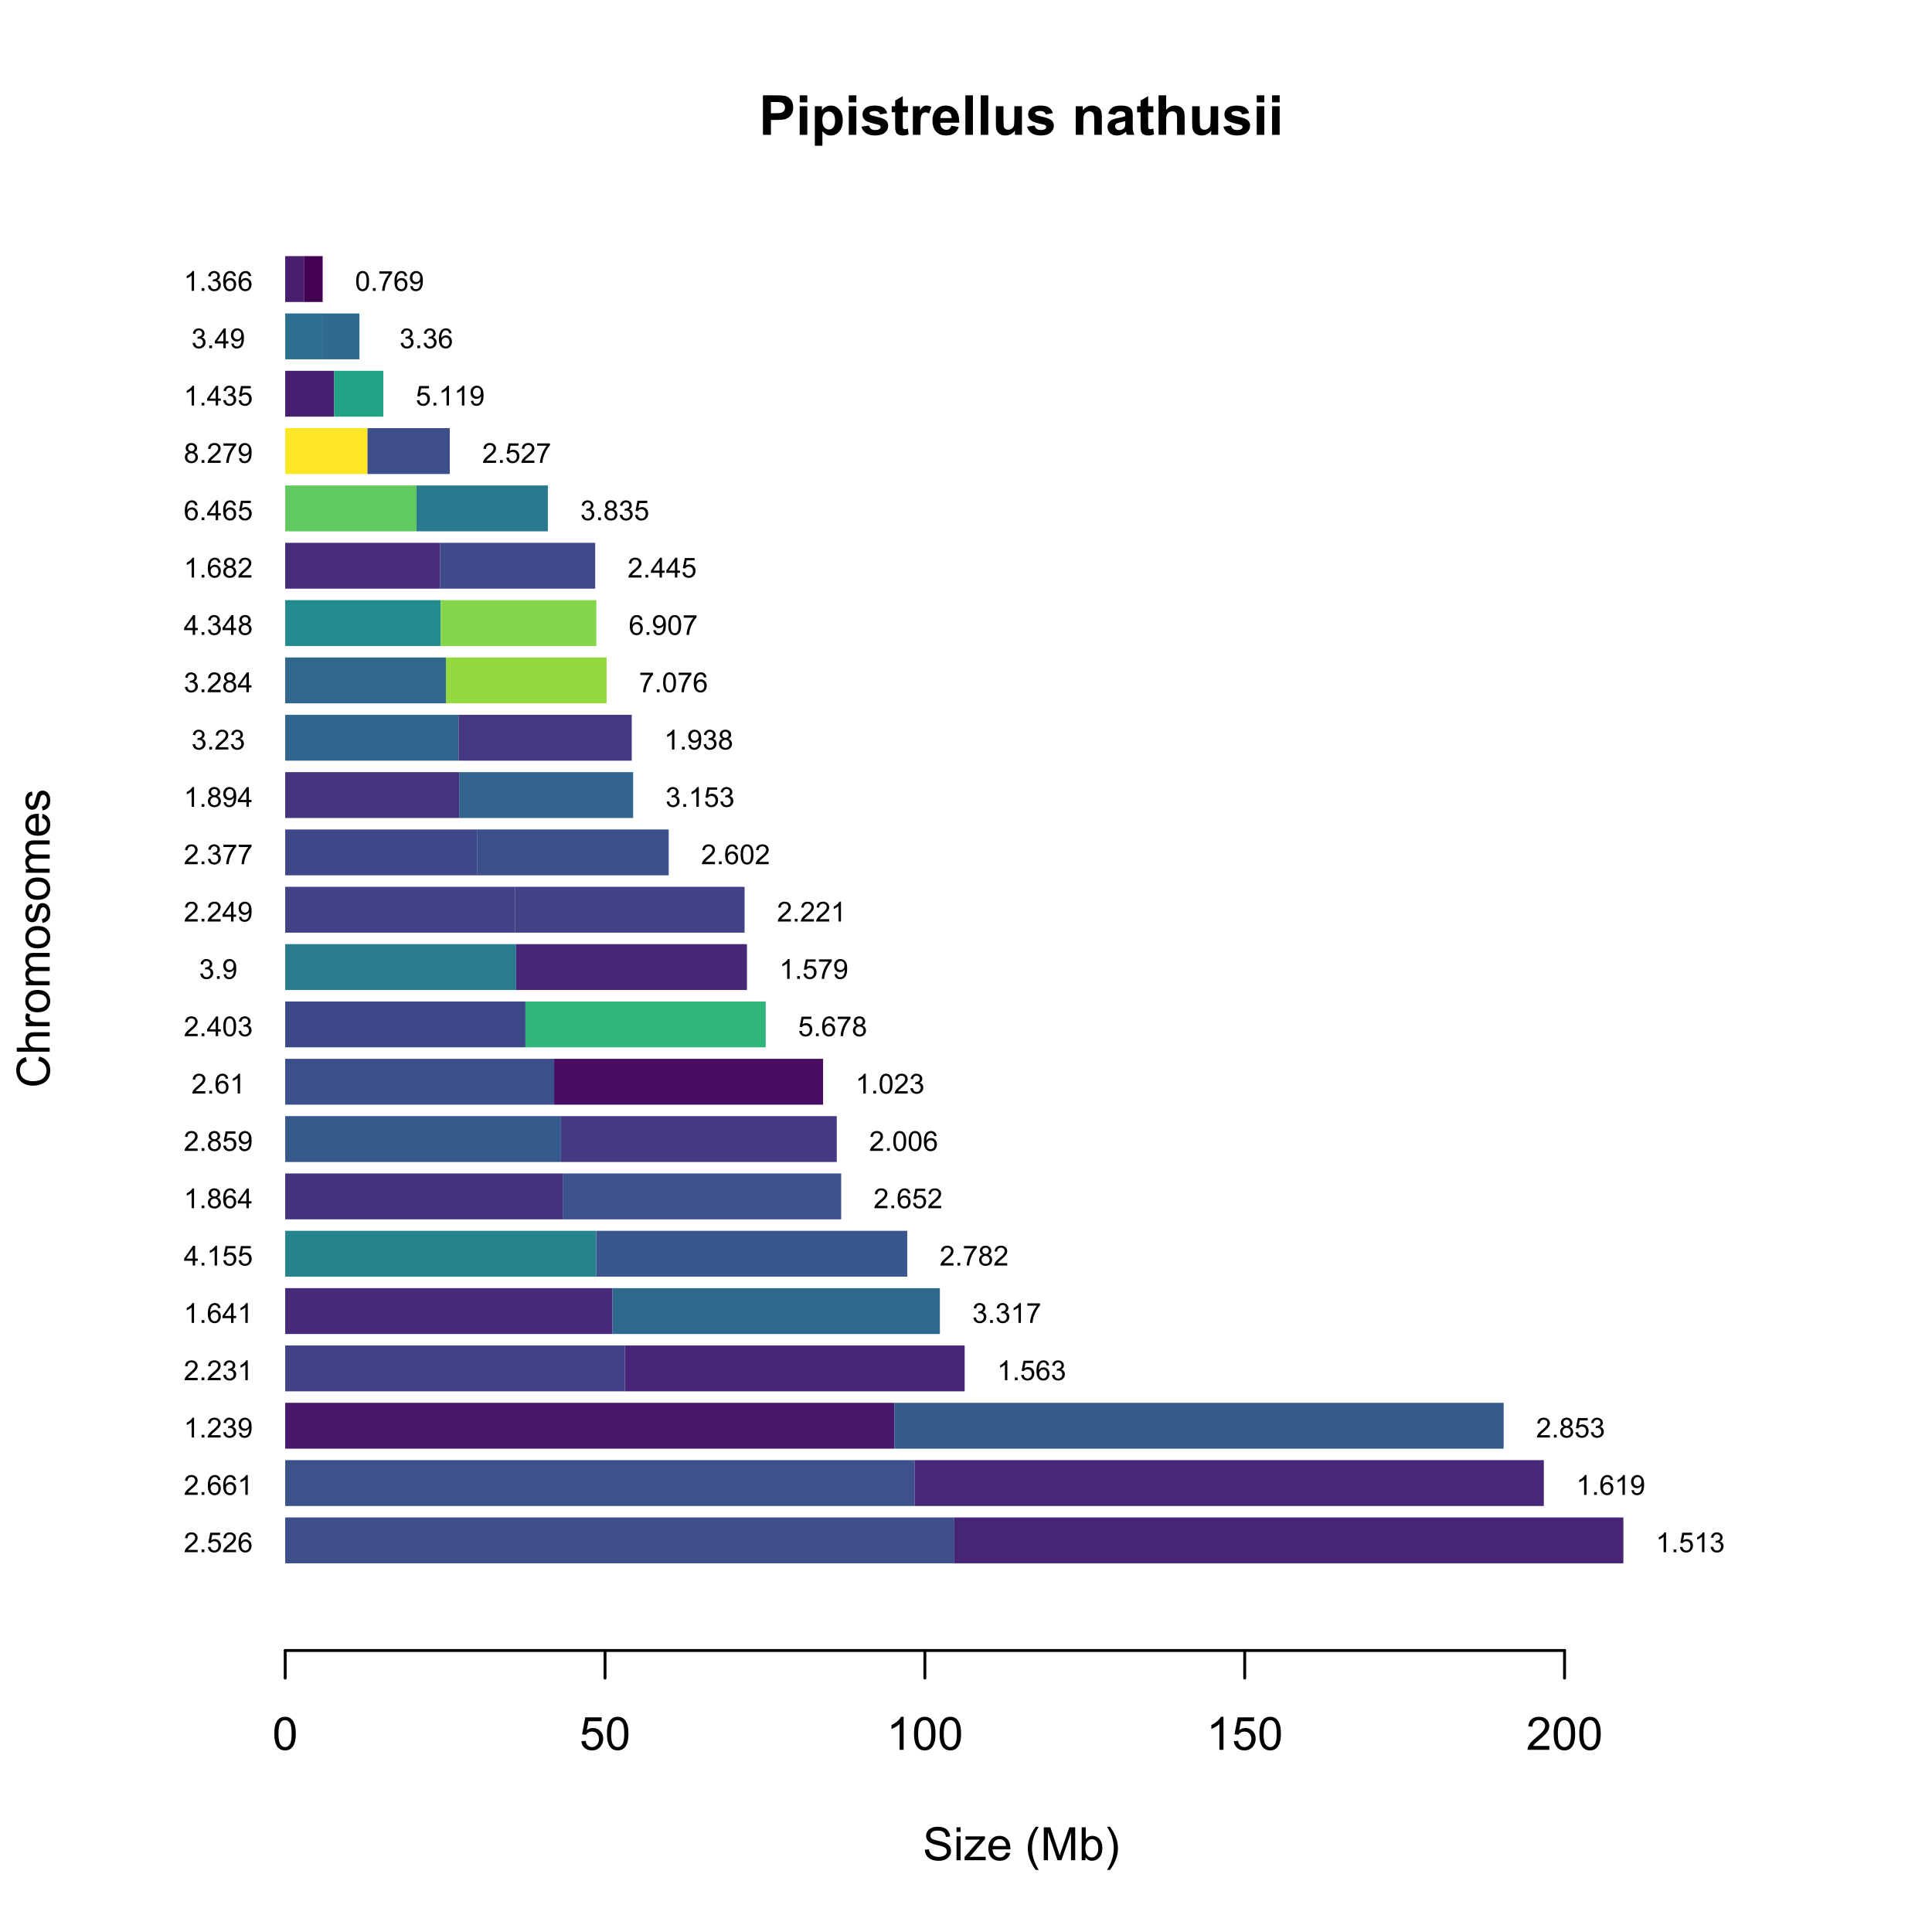 <?xml version="1.0" encoding="UTF-8"?>
<svg xmlns="http://www.w3.org/2000/svg" xmlns:xlink="http://www.w3.org/1999/xlink" width="504" height="504" viewBox="0 0 504 504">
<defs>
<g>
<g id="glyph-0-0">
<path d="M 1.047 0 L 1.047 -10.309 L 4.387 -10.309 C 5.652 -10.309 6.477 -10.258 6.863 -10.152 C 7.453 -10 7.949 -9.66 8.348 -9.145 C 8.746 -8.625 8.945 -7.957 8.945 -7.137 C 8.945 -6.504 8.828 -5.973 8.598 -5.539 C 8.371 -5.109 8.078 -4.77 7.723 -4.523 C 7.371 -4.277 7.012 -4.117 6.645 -4.035 C 6.148 -3.938 5.43 -3.887 4.484 -3.887 L 3.129 -3.887 L 3.129 0 L 1.047 0 M 3.129 -8.562 L 3.129 -5.641 L 4.27 -5.641 C 5.09 -5.641 5.637 -5.691 5.914 -5.801 C 6.191 -5.91 6.406 -6.078 6.562 -6.309 C 6.719 -6.535 6.801 -6.805 6.801 -7.109 C 6.801 -7.484 6.688 -7.793 6.469 -8.035 C 6.25 -8.281 5.969 -8.434 5.633 -8.492 C 5.383 -8.539 4.883 -8.562 4.133 -8.562 Z M 3.129 -8.562 "/>
</g>
<g id="glyph-0-1">
<path d="M 1.035 -8.48 L 1.035 -10.309 L 3.008 -10.309 L 3.008 -8.48 L 1.035 -8.48 M 1.035 0 L 1.035 -7.469 L 3.008 -7.469 L 3.008 0 Z M 1.035 0 "/>
</g>
<g id="glyph-0-2">
<path d="M 0.977 -7.469 L 2.82 -7.469 L 2.82 -6.371 C 3.059 -6.746 3.383 -7.051 3.789 -7.285 C 4.199 -7.52 4.648 -7.637 5.148 -7.637 C 6.016 -7.637 6.75 -7.297 7.355 -6.617 C 7.961 -5.938 8.262 -4.988 8.262 -3.777 C 8.262 -2.527 7.957 -1.559 7.348 -0.867 C 6.738 -0.176 6 0.168 5.133 0.168 C 4.719 0.168 4.348 0.086 4.012 -0.078 C 3.676 -0.242 3.324 -0.523 2.953 -0.922 L 2.953 2.84 L 0.977 2.84 L 0.977 -7.469 M 2.934 -3.859 C 2.934 -3.02 3.098 -2.402 3.43 -2 C 3.766 -1.598 4.168 -1.398 4.648 -1.398 C 5.105 -1.398 5.488 -1.582 5.793 -1.949 C 6.098 -2.32 6.25 -2.922 6.25 -3.762 C 6.25 -4.543 6.094 -5.125 5.781 -5.504 C 5.465 -5.887 5.078 -6.074 4.613 -6.074 C 4.129 -6.074 3.73 -5.887 3.41 -5.516 C 3.09 -5.145 2.934 -4.59 2.934 -3.859 Z M 2.934 -3.859 "/>
</g>
<g id="glyph-0-3">
<path d="M 0.336 -2.129 L 2.32 -2.434 C 2.406 -2.047 2.574 -1.758 2.832 -1.559 C 3.09 -1.359 3.453 -1.258 3.918 -1.258 C 4.426 -1.258 4.812 -1.352 5.07 -1.539 C 5.242 -1.672 5.328 -1.848 5.328 -2.066 C 5.328 -2.219 5.281 -2.34 5.188 -2.441 C 5.09 -2.535 4.871 -2.621 4.527 -2.699 C 2.934 -3.051 1.926 -3.371 1.496 -3.664 C 0.906 -4.066 0.613 -4.625 0.613 -5.344 C 0.613 -5.992 0.867 -6.535 1.379 -6.977 C 1.891 -7.414 2.68 -7.637 3.754 -7.637 C 4.777 -7.637 5.535 -7.469 6.031 -7.137 C 6.531 -6.805 6.871 -6.312 7.059 -5.66 L 5.195 -5.316 C 5.117 -5.605 4.965 -5.828 4.742 -5.984 C 4.52 -6.137 4.203 -6.215 3.789 -6.215 C 3.27 -6.215 2.898 -6.145 2.672 -5.996 C 2.523 -5.895 2.445 -5.762 2.445 -5.598 C 2.445 -5.457 2.512 -5.336 2.645 -5.238 C 2.82 -5.105 3.438 -4.922 4.488 -4.684 C 5.543 -4.445 6.277 -4.152 6.695 -3.805 C 7.105 -3.453 7.312 -2.961 7.312 -2.336 C 7.312 -1.648 7.027 -1.062 6.453 -0.57 C 5.883 -0.078 5.035 0.168 3.918 0.168 C 2.898 0.168 2.094 -0.039 1.5 -0.449 C 0.91 -0.863 0.52 -1.422 0.336 -2.129 Z M 0.336 -2.129 "/>
</g>
<g id="glyph-0-4">
<path d="M 4.457 -7.469 L 4.457 -5.891 L 3.109 -5.891 L 3.109 -2.883 C 3.109 -2.273 3.121 -1.918 3.145 -1.816 C 3.172 -1.715 3.23 -1.633 3.32 -1.566 C 3.414 -1.504 3.523 -1.469 3.656 -1.469 C 3.84 -1.469 4.105 -1.531 4.449 -1.66 L 4.621 -0.125 C 4.16 0.07 3.641 0.168 3.059 0.168 C 2.703 0.168 2.383 0.109 2.094 -0.012 C 1.809 -0.129 1.598 -0.285 1.465 -0.473 C 1.332 -0.664 1.238 -0.922 1.188 -1.246 C 1.145 -1.473 1.125 -1.938 1.125 -2.637 L 1.125 -5.891 L 0.219 -5.891 L 0.219 -7.469 L 1.125 -7.469 L 1.125 -8.949 L 3.109 -10.105 L 3.109 -7.469 Z M 4.457 -7.469 "/>
</g>
<g id="glyph-0-5">
<path d="M 2.926 0 L 0.949 0 L 0.949 -7.469 L 2.785 -7.469 L 2.785 -6.406 C 3.098 -6.906 3.379 -7.238 3.633 -7.398 C 3.883 -7.555 4.168 -7.637 4.484 -7.637 C 4.938 -7.637 5.371 -7.512 5.785 -7.262 L 5.176 -5.539 C 4.844 -5.758 4.531 -5.863 4.246 -5.863 C 3.969 -5.863 3.734 -5.789 3.543 -5.637 C 3.352 -5.484 3.199 -5.207 3.09 -4.809 C 2.98 -4.41 2.926 -3.578 2.926 -2.305 Z M 2.926 0 "/>
</g>
<g id="glyph-0-6">
<path d="M 5.359 -2.375 L 7.328 -2.047 C 7.074 -1.324 6.672 -0.773 6.129 -0.398 C 5.582 -0.02 4.898 0.168 4.078 0.168 C 2.781 0.168 1.82 -0.254 1.195 -1.105 C 0.703 -1.785 0.457 -2.641 0.457 -3.676 C 0.457 -4.914 0.781 -5.883 1.426 -6.586 C 2.074 -7.285 2.891 -7.637 3.883 -7.637 C 4.992 -7.637 5.867 -7.27 6.512 -6.535 C 7.152 -5.801 7.461 -4.68 7.434 -3.164 L 2.48 -3.164 C 2.496 -2.578 2.656 -2.121 2.961 -1.797 C 3.266 -1.469 3.645 -1.309 4.098 -1.309 C 4.41 -1.309 4.668 -1.391 4.879 -1.562 C 5.09 -1.73 5.25 -2 5.359 -2.375 M 5.469 -4.375 C 5.457 -4.945 5.309 -5.379 5.027 -5.676 C 4.746 -5.977 4.402 -6.125 4 -6.125 C 3.57 -6.125 3.215 -5.969 2.934 -5.652 C 2.652 -5.34 2.512 -4.914 2.516 -4.375 Z M 5.469 -4.375 "/>
</g>
<g id="glyph-0-7">
<path d="M 1.035 0 L 1.035 -10.309 L 3.008 -10.309 L 3.008 0 Z M 1.035 0 "/>
</g>
<g id="glyph-0-8">
<path d="M 5.949 0 L 5.949 -1.117 C 5.676 -0.719 5.32 -0.406 4.875 -0.176 C 4.434 0.055 3.965 0.168 3.473 0.168 C 2.973 0.168 2.523 0.059 2.125 -0.16 C 1.727 -0.383 1.438 -0.691 1.258 -1.09 C 1.082 -1.488 0.992 -2.039 0.992 -2.742 L 0.992 -7.469 L 2.969 -7.469 L 2.969 -4.035 C 2.969 -2.984 3.004 -2.344 3.074 -2.105 C 3.148 -1.867 3.281 -1.68 3.473 -1.543 C 3.664 -1.406 3.91 -1.336 4.203 -1.336 C 4.543 -1.336 4.844 -1.43 5.113 -1.613 C 5.379 -1.797 5.562 -2.027 5.66 -2.301 C 5.758 -2.578 5.809 -3.25 5.809 -4.316 L 5.809 -7.469 L 7.785 -7.469 L 7.785 0 Z M 5.949 0 "/>
</g>
<g id="glyph-0-9">
</g>
<g id="glyph-0-10">
<path d="M 7.824 0 L 5.852 0 L 5.852 -3.812 C 5.852 -4.617 5.809 -5.137 5.723 -5.375 C 5.641 -5.613 5.5 -5.797 5.312 -5.926 C 5.121 -6.059 4.895 -6.125 4.625 -6.125 C 4.285 -6.125 3.977 -6.031 3.707 -5.844 C 3.434 -5.656 3.246 -5.406 3.145 -5.098 C 3.047 -4.789 2.996 -4.215 2.996 -3.383 L 2.996 0 L 1.02 0 L 1.02 -7.469 L 2.855 -7.469 L 2.855 -6.371 C 3.508 -7.215 4.328 -7.637 5.316 -7.637 C 5.75 -7.637 6.148 -7.559 6.512 -7.398 C 6.871 -7.242 7.145 -7.043 7.328 -6.801 C 7.516 -6.555 7.645 -6.277 7.715 -5.969 C 7.789 -5.66 7.824 -5.219 7.824 -4.641 Z M 7.824 0 "/>
</g>
<g id="glyph-0-11">
<path d="M 2.512 -5.188 L 0.719 -5.512 C 0.918 -6.234 1.266 -6.77 1.758 -7.117 C 2.25 -7.461 2.98 -7.637 3.953 -7.637 C 4.832 -7.637 5.488 -7.531 5.922 -7.324 C 6.352 -7.113 6.656 -6.848 6.832 -6.527 C 7.008 -6.207 7.094 -5.617 7.094 -4.762 L 7.074 -2.453 C 7.074 -1.797 7.105 -1.312 7.168 -1 C 7.23 -0.691 7.352 -0.355 7.523 0 L 5.57 0 C 5.516 -0.133 5.453 -0.324 5.379 -0.582 C 5.348 -0.699 5.324 -0.777 5.309 -0.816 C 4.973 -0.488 4.609 -0.242 4.227 -0.078 C 3.84 0.086 3.43 0.168 2.996 0.168 C 2.227 0.168 1.621 -0.039 1.176 -0.457 C 0.734 -0.875 0.512 -1.402 0.512 -2.039 C 0.512 -2.461 0.613 -2.836 0.816 -3.168 C 1.016 -3.496 1.301 -3.75 1.664 -3.926 C 2.027 -4.102 2.551 -4.258 3.234 -4.387 C 4.156 -4.562 4.797 -4.723 5.152 -4.871 L 5.152 -5.07 C 5.152 -5.449 5.059 -5.719 4.871 -5.883 C 4.684 -6.043 4.332 -6.125 3.812 -6.125 C 3.461 -6.125 3.184 -6.055 2.988 -5.918 C 2.793 -5.777 2.633 -5.535 2.512 -5.188 M 5.152 -3.586 C 4.902 -3.5 4.5 -3.402 3.953 -3.285 C 3.402 -3.168 3.043 -3.051 2.875 -2.938 C 2.617 -2.758 2.488 -2.523 2.488 -2.242 C 2.488 -1.965 2.594 -1.727 2.797 -1.527 C 3.004 -1.324 3.266 -1.223 3.586 -1.223 C 3.941 -1.223 4.281 -1.34 4.605 -1.574 C 4.844 -1.754 5 -1.973 5.078 -2.23 C 5.129 -2.398 5.152 -2.719 5.152 -3.191 Z M 5.152 -3.586 "/>
</g>
<g id="glyph-0-12">
<path d="M 3.004 -10.309 L 3.004 -6.52 C 3.641 -7.262 4.402 -7.637 5.289 -7.637 C 5.742 -7.637 6.152 -7.551 6.52 -7.383 C 6.883 -7.215 7.16 -7 7.344 -6.734 C 7.527 -6.473 7.656 -6.184 7.723 -5.863 C 7.793 -5.547 7.824 -5.051 7.824 -4.379 L 7.824 0 L 5.852 0 L 5.852 -3.945 C 5.852 -4.727 5.812 -5.223 5.738 -5.434 C 5.664 -5.645 5.531 -5.812 5.34 -5.938 C 5.148 -6.062 4.914 -6.125 4.625 -6.125 C 4.297 -6.125 4.004 -6.043 3.746 -5.887 C 3.488 -5.727 3.301 -5.484 3.18 -5.164 C 3.062 -4.844 3.004 -4.367 3.004 -3.742 L 3.004 0 L 1.027 0 L 1.027 -10.309 Z M 3.004 -10.309 "/>
</g>
<g id="glyph-1-0">
<path d="M 0.539 -2.758 L 1.609 -2.852 C 1.66 -2.422 1.781 -2.07 1.965 -1.797 C 2.152 -1.52 2.438 -1.297 2.828 -1.129 C 3.219 -0.957 3.66 -0.875 4.148 -0.875 C 4.582 -0.875 4.965 -0.938 5.297 -1.066 C 5.629 -1.195 5.875 -1.371 6.039 -1.598 C 6.199 -1.82 6.281 -2.066 6.281 -2.332 C 6.281 -2.602 6.203 -2.836 6.047 -3.039 C 5.891 -3.238 5.633 -3.406 5.273 -3.547 C 5.043 -3.633 4.531 -3.773 3.742 -3.965 C 2.953 -4.152 2.402 -4.332 2.086 -4.5 C 1.676 -4.715 1.371 -4.98 1.168 -5.301 C 0.969 -5.617 0.867 -5.973 0.867 -6.367 C 0.867 -6.805 0.992 -7.207 1.234 -7.586 C 1.484 -7.961 1.84 -8.246 2.312 -8.445 C 2.785 -8.637 3.312 -8.734 3.891 -8.734 C 4.527 -8.734 5.09 -8.633 5.574 -8.43 C 6.062 -8.223 6.434 -7.922 6.695 -7.523 C 6.957 -7.125 7.098 -6.672 7.117 -6.172 L 6.031 -6.086 C 5.969 -6.629 5.773 -7.039 5.434 -7.32 C 5.098 -7.594 4.598 -7.734 3.938 -7.734 C 3.25 -7.734 2.75 -7.609 2.434 -7.355 C 2.121 -7.105 1.961 -6.801 1.961 -6.445 C 1.961 -6.137 2.074 -5.883 2.297 -5.684 C 2.516 -5.484 3.086 -5.281 4.012 -5.07 C 4.934 -4.863 5.566 -4.68 5.914 -4.523 C 6.41 -4.293 6.781 -4 7.02 -3.648 C 7.258 -3.293 7.375 -2.887 7.375 -2.426 C 7.375 -1.969 7.246 -1.539 6.984 -1.133 C 6.723 -0.73 6.348 -0.414 5.855 -0.191 C 5.367 0.035 4.812 0.148 4.203 0.148 C 3.422 0.148 2.773 0.031 2.246 -0.195 C 1.723 -0.418 1.309 -0.762 1.012 -1.215 C 0.711 -1.672 0.555 -2.188 0.539 -2.758 Z M 0.539 -2.758 "/>
</g>
<g id="glyph-1-1">
<path d="M 0.797 -7.375 L 0.797 -8.59 L 1.852 -8.59 L 1.852 -7.375 L 0.797 -7.375 M 0.797 0 L 0.797 -6.223 L 1.852 -6.223 L 1.852 0 Z M 0.797 0 "/>
</g>
<g id="glyph-1-2">
<path d="M 0.234 0 L 0.234 -0.855 L 4.195 -5.402 C 3.746 -5.379 3.348 -5.367 3.008 -5.367 L 0.469 -5.367 L 0.469 -6.223 L 5.555 -6.223 L 5.555 -5.523 L 2.188 -1.578 L 1.535 -0.855 C 2.008 -0.891 2.449 -0.906 2.867 -0.906 L 5.742 -0.906 L 5.742 0 Z M 0.234 0 "/>
</g>
<g id="glyph-1-3">
<path d="M 5.051 -2.004 L 6.141 -1.867 C 5.969 -1.23 5.648 -0.738 5.188 -0.387 C 4.719 -0.035 4.125 0.141 3.406 0.141 C 2.492 0.141 1.773 -0.141 1.238 -0.699 C 0.707 -1.262 0.438 -2.047 0.438 -3.059 C 0.438 -4.105 0.711 -4.918 1.25 -5.496 C 1.789 -6.074 2.484 -6.363 3.344 -6.363 C 4.18 -6.363 4.859 -6.078 5.383 -5.516 C 5.914 -4.945 6.176 -4.148 6.176 -3.125 C 6.176 -3.059 6.172 -2.965 6.172 -2.844 L 1.531 -2.844 C 1.566 -2.156 1.762 -1.633 2.109 -1.273 C 2.457 -0.906 2.891 -0.727 3.41 -0.727 C 3.797 -0.727 4.125 -0.828 4.398 -1.031 C 4.672 -1.234 4.891 -1.559 5.051 -2.004 M 1.586 -3.711 L 5.062 -3.711 C 5.016 -4.23 4.883 -4.625 4.664 -4.887 C 4.328 -5.293 3.891 -5.496 3.359 -5.496 C 2.871 -5.496 2.465 -5.332 2.137 -5.008 C 1.805 -4.684 1.625 -4.25 1.586 -3.711 Z M 1.586 -3.711 "/>
</g>
<g id="glyph-1-4">
</g>
<g id="glyph-1-5">
<path d="M 2.805 2.523 C 2.223 1.789 1.73 0.93 1.328 -0.055 C 0.93 -1.035 0.727 -2.055 0.727 -3.109 C 0.727 -4.039 0.875 -4.93 1.18 -5.781 C 1.531 -6.77 2.07 -7.754 2.805 -8.734 L 3.562 -8.734 C 3.09 -7.922 2.777 -7.344 2.625 -6.996 C 2.387 -6.457 2.199 -5.895 2.062 -5.309 C 1.895 -4.578 1.812 -3.844 1.812 -3.105 C 1.812 -1.227 2.395 0.652 3.562 2.523 Z M 2.805 2.523 "/>
</g>
<g id="glyph-1-6">
<path d="M 0.891 0 L 0.891 -8.59 L 2.602 -8.59 L 4.633 -2.508 C 4.82 -1.941 4.957 -1.516 5.047 -1.234 C 5.141 -1.547 5.293 -2.008 5.5 -2.613 L 7.559 -8.59 L 9.086 -8.59 L 9.086 0 L 7.992 0 L 7.992 -7.188 L 5.496 0 L 4.469 0 L 1.984 -7.312 L 1.984 0 Z M 0.891 0 "/>
</g>
<g id="glyph-1-7">
<path d="M 1.766 0 L 0.785 0 L 0.785 -8.59 L 1.84 -8.59 L 1.84 -5.523 C 2.285 -6.082 2.852 -6.363 3.547 -6.363 C 3.926 -6.363 4.289 -6.285 4.633 -6.133 C 4.973 -5.977 5.254 -5.762 5.477 -5.48 C 5.695 -5.203 5.867 -4.863 5.992 -4.469 C 6.117 -4.074 6.18 -3.652 6.18 -3.203 C 6.18 -2.141 5.918 -1.312 5.391 -0.734 C 4.863 -0.152 4.23 0.141 3.492 0.141 C 2.758 0.141 2.18 -0.168 1.766 -0.781 L 1.766 0 M 1.75 -3.156 C 1.75 -2.41 1.852 -1.871 2.055 -1.539 C 2.387 -1 2.836 -0.727 3.406 -0.727 C 3.863 -0.727 4.262 -0.926 4.602 -1.328 C 4.934 -1.727 5.102 -2.324 5.102 -3.117 C 5.102 -3.93 4.941 -4.531 4.621 -4.914 C 4.297 -5.305 3.906 -5.496 3.453 -5.496 C 2.988 -5.496 2.59 -5.297 2.258 -4.895 C 1.922 -4.496 1.75 -3.914 1.75 -3.156 Z M 1.75 -3.156 "/>
</g>
<g id="glyph-1-8">
<path d="M 1.484 2.523 L 0.727 2.523 C 1.895 0.652 2.477 -1.227 2.477 -3.105 C 2.477 -3.84 2.395 -4.566 2.227 -5.289 C 2.094 -5.875 1.906 -6.438 1.672 -6.977 C 1.516 -7.328 1.203 -7.914 0.727 -8.734 L 1.484 -8.734 C 2.215 -7.754 2.758 -6.77 3.109 -5.781 C 3.41 -4.93 3.562 -4.039 3.562 -3.109 C 3.562 -2.055 3.359 -1.035 2.957 -0.055 C 2.551 0.93 2.059 1.789 1.484 2.523 Z M 1.484 2.523 "/>
</g>
<g id="glyph-1-9">
<path d="M 0.5 -4.234 C 0.5 -5.25 0.602 -6.07 0.812 -6.688 C 1.02 -7.309 1.332 -7.785 1.742 -8.121 C 2.156 -8.457 2.672 -8.625 3.297 -8.625 C 3.758 -8.625 4.164 -8.531 4.512 -8.348 C 4.859 -8.16 5.145 -7.895 5.375 -7.543 C 5.598 -7.195 5.777 -6.77 5.906 -6.266 C 6.035 -5.766 6.102 -5.086 6.102 -4.234 C 6.102 -3.227 5.996 -2.414 5.789 -1.797 C 5.582 -1.176 5.273 -0.699 4.859 -0.359 C 4.449 -0.023 3.926 0.148 3.297 0.148 C 2.469 0.148 1.82 -0.152 1.348 -0.742 C 0.781 -1.461 0.5 -2.621 0.5 -4.234 M 1.582 -4.234 C 1.582 -2.824 1.746 -1.887 2.078 -1.422 C 2.406 -0.953 2.812 -0.719 3.297 -0.719 C 3.781 -0.719 4.191 -0.953 4.52 -1.422 C 4.852 -1.891 5.016 -2.828 5.016 -4.234 C 5.016 -5.648 4.852 -6.59 4.52 -7.055 C 4.191 -7.52 3.781 -7.75 3.289 -7.75 C 2.801 -7.75 2.414 -7.547 2.125 -7.137 C 1.766 -6.613 1.582 -5.645 1.582 -4.234 Z M 1.582 -4.234 "/>
</g>
<g id="glyph-1-10">
<path d="M 0.5 -2.25 L 1.605 -2.344 C 1.688 -1.805 1.879 -1.398 2.176 -1.129 C 2.477 -0.855 2.836 -0.719 3.258 -0.719 C 3.766 -0.719 4.195 -0.91 4.547 -1.297 C 4.898 -1.676 5.074 -2.188 5.074 -2.82 C 5.074 -3.418 4.906 -3.895 4.566 -4.242 C 4.23 -4.59 3.785 -4.762 3.242 -4.766 C 2.898 -4.762 2.594 -4.688 2.32 -4.531 C 2.047 -4.379 1.832 -4.18 1.676 -3.93 L 0.688 -4.062 L 1.516 -8.473 L 5.789 -8.473 L 5.789 -7.465 L 2.359 -7.465 L 1.898 -5.156 C 2.414 -5.516 2.953 -5.695 3.523 -5.695 C 4.273 -5.695 4.906 -5.434 5.422 -4.914 C 5.938 -4.395 6.195 -3.727 6.195 -2.914 C 6.195 -2.133 5.965 -1.461 5.516 -0.898 C 4.961 -0.203 4.211 0.148 3.258 0.148 C 2.477 0.148 1.84 -0.074 1.344 -0.508 C 0.852 -0.945 0.57 -1.527 0.5 -2.25 Z M 0.5 -2.25 "/>
</g>
<g id="glyph-1-11">
<path d="M 4.469 0 L 3.414 0 L 3.414 -6.719 C 3.16 -6.477 2.828 -6.234 2.418 -5.992 C 2.004 -5.75 1.633 -5.57 1.305 -5.449 L 1.305 -6.469 C 1.895 -6.746 2.41 -7.082 2.852 -7.477 C 3.293 -7.871 3.605 -8.254 3.789 -8.625 L 4.469 -8.625 Z M 4.469 0 "/>
</g>
<g id="glyph-1-12">
<path d="M 6.039 -1.016 L 6.039 0 L 0.363 0 C 0.355 -0.254 0.395 -0.5 0.484 -0.734 C 0.629 -1.117 0.863 -1.5 1.18 -1.875 C 1.5 -2.25 1.957 -2.684 2.562 -3.176 C 3.492 -3.941 4.125 -4.547 4.453 -4.996 C 4.781 -5.441 4.945 -5.867 4.945 -6.266 C 4.945 -6.68 4.797 -7.035 4.496 -7.32 C 4.199 -7.609 3.809 -7.75 3.328 -7.75 C 2.82 -7.75 2.414 -7.602 2.109 -7.297 C 1.805 -6.992 1.648 -6.57 1.648 -6.031 L 0.562 -6.141 C 0.637 -6.949 0.918 -7.566 1.398 -7.988 C 1.883 -8.414 2.535 -8.625 3.352 -8.625 C 4.176 -8.625 4.828 -8.398 5.309 -7.938 C 5.789 -7.484 6.031 -6.914 6.031 -6.242 C 6.031 -5.895 5.957 -5.559 5.82 -5.227 C 5.676 -4.895 5.445 -4.543 5.117 -4.18 C 4.793 -3.809 4.25 -3.305 3.492 -2.664 C 2.859 -2.133 2.453 -1.773 2.273 -1.586 C 2.094 -1.395 1.945 -1.203 1.828 -1.016 Z M 6.039 -1.016 "/>
</g>
<g id="glyph-2-0">
<path d="M -3.012 -7.055 L -2.723 -8.191 C -1.789 -7.953 -1.078 -7.523 -0.59 -6.906 C -0.098 -6.285 0.148 -5.527 0.148 -4.633 C 0.148 -3.711 -0.043 -2.957 -0.418 -2.375 C -0.797 -1.797 -1.344 -1.355 -2.055 -1.051 C -2.77 -0.75 -3.539 -0.598 -4.359 -0.598 C -5.254 -0.598 -6.035 -0.77 -6.699 -1.109 C -7.367 -1.453 -7.871 -1.938 -8.219 -2.57 C -8.562 -3.199 -8.734 -3.895 -8.734 -4.652 C -8.734 -5.512 -8.516 -6.234 -8.078 -6.82 C -7.641 -7.406 -7.027 -7.812 -6.234 -8.047 L -5.969 -6.926 C -6.594 -6.727 -7.051 -6.438 -7.336 -6.059 C -7.621 -5.68 -7.766 -5.203 -7.766 -4.629 C -7.766 -3.969 -7.605 -3.418 -7.289 -2.973 C -6.973 -2.531 -6.547 -2.219 -6.016 -2.039 C -5.48 -1.859 -4.93 -1.77 -4.367 -1.77 C -3.633 -1.77 -2.996 -1.875 -2.453 -2.09 C -1.906 -2.301 -1.5 -2.633 -1.23 -3.082 C -0.961 -3.531 -0.824 -4.016 -0.824 -4.539 C -0.824 -5.176 -1.008 -5.715 -1.375 -6.156 C -1.742 -6.598 -2.289 -6.898 -3.012 -7.055 Z M -3.012 -7.055 "/>
</g>
<g id="glyph-2-1">
<path d="M 0 -0.789 L -8.59 -0.793 L -8.59 -1.848 L -5.508 -1.848 C -6.078 -2.336 -6.363 -2.957 -6.363 -3.711 C -6.363 -4.168 -6.273 -4.57 -6.09 -4.91 C -5.91 -5.25 -5.656 -5.492 -5.336 -5.641 C -5.016 -5.785 -4.555 -5.859 -3.941 -5.859 L 0 -5.859 L 0 -4.805 L -3.941 -4.805 C -4.469 -4.805 -4.855 -4.691 -5.094 -4.461 C -5.336 -4.234 -5.453 -3.91 -5.453 -3.492 C -5.453 -3.18 -5.375 -2.887 -5.211 -2.609 C -5.051 -2.336 -4.828 -2.141 -4.555 -2.023 C -4.273 -1.906 -3.891 -1.848 -3.406 -1.848 L 0 -1.844 Z M 0 -0.789 "/>
</g>
<g id="glyph-2-2">
<path d="M 0 -0.781 L -6.223 -0.781 L -6.223 -1.73 L -5.281 -1.73 C -5.719 -1.969 -6.012 -2.195 -6.152 -2.398 C -6.293 -2.605 -6.363 -2.828 -6.363 -3.078 C -6.363 -3.43 -6.25 -3.793 -6.023 -4.16 L -5.047 -3.797 C -5.195 -3.539 -5.273 -3.281 -5.273 -3.023 C -5.273 -2.793 -5.203 -2.586 -5.066 -2.402 C -4.926 -2.219 -4.734 -2.086 -4.488 -2.012 C -4.113 -1.895 -3.703 -1.836 -3.258 -1.836 L 0 -1.836 Z M 0 -0.781 "/>
</g>
<g id="glyph-2-3">
<path d="M -3.109 -0.398 C -4.262 -0.398 -5.117 -0.719 -5.672 -1.359 C -6.133 -1.895 -6.363 -2.547 -6.363 -3.316 C -6.363 -4.172 -6.082 -4.871 -5.523 -5.414 C -4.961 -5.957 -4.188 -6.227 -3.199 -6.227 C -2.398 -6.227 -1.77 -6.109 -1.309 -5.867 C -0.852 -5.629 -0.492 -5.277 -0.238 -4.82 C 0.012 -4.359 0.141 -3.859 0.141 -3.316 C 0.141 -2.445 -0.141 -1.742 -0.695 -1.203 C -1.254 -0.668 -2.059 -0.398 -3.109 -0.398 M -3.109 -1.484 C -2.312 -1.484 -1.719 -1.656 -1.32 -2.004 C -0.926 -2.352 -0.727 -2.789 -0.727 -3.316 C -0.727 -3.84 -0.926 -4.273 -1.324 -4.625 C -1.723 -4.969 -2.328 -5.145 -3.145 -5.145 C -3.914 -5.145 -4.5 -4.969 -4.895 -4.621 C -5.293 -4.27 -5.492 -3.836 -5.492 -3.316 C -5.492 -2.789 -5.293 -2.352 -4.898 -2.004 C -4.504 -1.656 -3.906 -1.484 -3.109 -1.484 Z M -3.109 -1.484 "/>
</g>
<g id="glyph-2-4">
<path d="M 0 -0.789 L -6.223 -0.793 L -6.223 -1.734 L -5.352 -1.734 C -5.656 -1.93 -5.898 -2.188 -6.086 -2.516 C -6.27 -2.836 -6.363 -3.207 -6.363 -3.621 C -6.363 -4.082 -6.266 -4.461 -6.078 -4.754 C -5.883 -5.051 -5.617 -5.258 -5.273 -5.379 C -6 -5.871 -6.363 -6.512 -6.363 -7.301 C -6.363 -7.918 -6.191 -8.391 -5.852 -8.727 C -5.508 -9.055 -4.98 -9.223 -4.27 -9.223 L 0 -9.223 L 0 -8.172 L -3.918 -8.172 C -4.34 -8.172 -4.645 -8.141 -4.832 -8.07 C -5.016 -8.004 -5.164 -7.879 -5.277 -7.699 C -5.391 -7.52 -5.449 -7.309 -5.449 -7.066 C -5.449 -6.629 -5.305 -6.266 -5.012 -5.977 C -4.723 -5.688 -4.254 -5.543 -3.613 -5.543 L 0 -5.543 L 0 -4.488 L -4.043 -4.488 C -4.512 -4.488 -4.863 -4.402 -5.098 -4.23 C -5.332 -4.059 -5.449 -3.777 -5.449 -3.387 C -5.449 -3.09 -5.371 -2.816 -5.215 -2.562 C -5.059 -2.312 -4.828 -2.129 -4.531 -2.016 C -4.227 -1.902 -3.793 -1.848 -3.227 -1.848 L 0 -1.844 Z M 0 -0.789 "/>
</g>
<g id="glyph-2-5">
<path d="M -1.859 -0.371 L -2.023 -1.414 C -1.602 -1.469 -1.281 -1.633 -1.059 -1.902 C -0.836 -2.168 -0.727 -2.543 -0.727 -3.023 C -0.727 -3.508 -0.824 -3.867 -1.023 -4.102 C -1.219 -4.336 -1.449 -4.453 -1.715 -4.453 C -1.953 -4.453 -2.141 -4.348 -2.277 -4.141 C -2.371 -3.996 -2.492 -3.641 -2.637 -3.062 C -2.832 -2.289 -3 -1.754 -3.145 -1.457 C -3.285 -1.156 -3.484 -0.93 -3.734 -0.777 C -3.988 -0.621 -4.266 -0.547 -4.57 -0.547 C -4.848 -0.547 -5.105 -0.609 -5.34 -0.734 C -5.578 -0.863 -5.773 -1.035 -5.93 -1.254 C -6.051 -1.418 -6.152 -1.641 -6.238 -1.926 C -6.32 -2.207 -6.363 -2.512 -6.363 -2.836 C -6.363 -3.324 -6.293 -3.754 -6.152 -4.121 C -6.012 -4.492 -5.82 -4.762 -5.582 -4.938 C -5.34 -5.113 -5.02 -5.234 -4.617 -5.305 L -4.477 -4.273 C -4.797 -4.227 -5.047 -4.09 -5.227 -3.863 C -5.406 -3.641 -5.496 -3.324 -5.496 -2.914 C -5.496 -2.426 -5.414 -2.082 -5.258 -1.875 C -5.094 -1.668 -4.906 -1.566 -4.695 -1.566 C -4.555 -1.566 -4.434 -1.605 -4.324 -1.695 C -4.211 -1.777 -4.117 -1.914 -4.043 -2.098 C -4.004 -2.203 -3.914 -2.516 -3.773 -3.031 C -3.574 -3.773 -3.41 -4.297 -3.285 -4.59 C -3.156 -4.887 -2.973 -5.117 -2.73 -5.285 C -2.488 -5.453 -2.188 -5.535 -1.828 -5.539 C -1.477 -5.535 -1.145 -5.434 -0.836 -5.23 C -0.523 -5.023 -0.285 -4.727 -0.113 -4.344 C 0.055 -3.953 0.141 -3.516 0.141 -3.031 C 0.141 -2.219 -0.027 -1.605 -0.363 -1.18 C -0.699 -0.758 -1.199 -0.488 -1.859 -0.371 Z M -1.859 -0.371 "/>
</g>
<g id="glyph-2-6">
<path d="M -2.004 -5.051 L -1.867 -6.141 C -1.23 -5.969 -0.738 -5.648 -0.387 -5.188 C -0.035 -4.719 0.141 -4.125 0.141 -3.406 C 0.141 -2.492 -0.141 -1.773 -0.699 -1.238 C -1.262 -0.707 -2.047 -0.441 -3.059 -0.441 C -4.105 -0.441 -4.918 -0.711 -5.496 -1.25 C -6.074 -1.789 -6.363 -2.484 -6.363 -3.348 C -6.363 -4.18 -6.078 -4.859 -5.516 -5.383 C -4.945 -5.914 -4.148 -6.176 -3.121 -6.176 C -3.059 -6.176 -2.965 -6.172 -2.84 -6.172 L -2.844 -1.531 C -2.156 -1.566 -1.633 -1.762 -1.27 -2.109 C -0.906 -2.457 -0.727 -2.891 -0.727 -3.41 C -0.727 -3.797 -0.828 -4.125 -1.031 -4.398 C -1.234 -4.672 -1.559 -4.891 -2.004 -5.051 M -3.711 -1.59 L -3.707 -5.062 C -4.23 -5.016 -4.625 -4.883 -4.887 -4.664 C -5.293 -4.328 -5.496 -3.891 -5.496 -3.359 C -5.496 -2.871 -5.332 -2.465 -5.008 -2.137 C -4.684 -1.805 -4.25 -1.625 -3.711 -1.59 Z M -3.711 -1.59 "/>
</g>
<g id="glyph-3-0">
<path d="M 3.625 -0.609 L 3.625 0 L 0.219 0 C 0.215 -0.152 0.238 -0.297 0.293 -0.438 C 0.379 -0.672 0.516 -0.898 0.707 -1.125 C 0.898 -1.352 1.176 -1.609 1.535 -1.906 C 2.098 -2.363 2.477 -2.73 2.672 -2.996 C 2.867 -3.266 2.969 -3.52 2.969 -3.758 C 2.969 -4.008 2.879 -4.219 2.699 -4.395 C 2.52 -4.566 2.285 -4.652 1.996 -4.652 C 1.691 -4.652 1.449 -4.559 1.266 -4.375 C 1.082 -4.195 0.988 -3.941 0.988 -3.617 L 0.336 -3.684 C 0.383 -4.168 0.551 -4.539 0.84 -4.793 C 1.129 -5.047 1.52 -5.176 2.012 -5.176 C 2.504 -5.176 2.898 -5.039 3.184 -4.762 C 3.473 -4.488 3.617 -4.148 3.617 -3.742 C 3.617 -3.539 3.574 -3.336 3.492 -3.137 C 3.406 -2.938 3.266 -2.727 3.07 -2.508 C 2.875 -2.285 2.551 -1.984 2.094 -1.598 C 1.715 -1.281 1.473 -1.066 1.363 -0.949 C 1.258 -0.836 1.168 -0.723 1.098 -0.609 Z M 3.625 -0.609 "/>
</g>
<g id="glyph-3-1">
<path d="M 0.652 0 L 0.652 -0.719 L 1.375 -0.719 L 1.375 0 Z M 0.652 0 "/>
</g>
<g id="glyph-3-2">
<path d="M 0.297 -1.352 L 0.965 -1.406 C 1.012 -1.082 1.125 -0.84 1.305 -0.676 C 1.484 -0.516 1.703 -0.434 1.953 -0.434 C 2.258 -0.434 2.516 -0.547 2.727 -0.777 C 2.938 -1.008 3.043 -1.312 3.043 -1.691 C 3.043 -2.051 2.941 -2.336 2.742 -2.547 C 2.539 -2.754 2.273 -2.859 1.945 -2.859 C 1.738 -2.859 1.555 -2.812 1.391 -2.719 C 1.227 -2.625 1.098 -2.508 1.004 -2.359 L 0.41 -2.438 L 0.91 -5.082 L 3.473 -5.082 L 3.473 -4.48 L 1.418 -4.48 L 1.141 -3.094 C 1.449 -3.309 1.773 -3.418 2.113 -3.418 C 2.562 -3.418 2.941 -3.262 3.25 -2.949 C 3.562 -2.637 3.715 -2.238 3.715 -1.746 C 3.715 -1.281 3.578 -0.879 3.309 -0.539 C 2.977 -0.121 2.527 0.086 1.953 0.086 C 1.484 0.086 1.102 -0.043 0.809 -0.305 C 0.512 -0.566 0.34 -0.918 0.297 -1.352 Z M 0.297 -1.352 "/>
</g>
<g id="glyph-3-3">
<path d="M 3.582 -3.891 L 2.953 -3.844 C 2.898 -4.09 2.816 -4.273 2.715 -4.383 C 2.543 -4.562 2.332 -4.656 2.082 -4.656 C 1.879 -4.656 1.703 -4.598 1.551 -4.484 C 1.352 -4.34 1.195 -4.129 1.078 -3.848 C 0.965 -3.57 0.906 -3.172 0.898 -2.656 C 1.051 -2.891 1.238 -3.062 1.457 -3.176 C 1.68 -3.285 1.91 -3.344 2.152 -3.344 C 2.574 -3.344 2.934 -3.188 3.23 -2.879 C 3.527 -2.566 3.672 -2.164 3.672 -1.672 C 3.672 -1.352 3.605 -1.051 3.465 -0.773 C 3.324 -0.492 3.133 -0.281 2.891 -0.133 C 2.645 0.016 2.371 0.086 2.059 0.086 C 1.531 0.086 1.102 -0.105 0.77 -0.492 C 0.438 -0.883 0.27 -1.52 0.27 -2.41 C 0.27 -3.406 0.453 -4.133 0.824 -4.586 C 1.145 -4.977 1.574 -5.176 2.121 -5.176 C 2.523 -5.176 2.859 -5.062 3.117 -4.832 C 3.375 -4.605 3.531 -4.293 3.582 -3.891 M 1 -1.668 C 1 -1.453 1.043 -1.242 1.137 -1.043 C 1.23 -0.844 1.359 -0.691 1.527 -0.59 C 1.691 -0.484 1.867 -0.434 2.051 -0.434 C 2.316 -0.434 2.547 -0.539 2.738 -0.754 C 2.93 -0.973 3.027 -1.266 3.027 -1.633 C 3.027 -1.992 2.934 -2.273 2.742 -2.477 C 2.551 -2.684 2.312 -2.785 2.023 -2.785 C 1.738 -2.785 1.496 -2.684 1.297 -2.477 C 1.098 -2.273 1 -2.004 1 -1.668 Z M 1 -1.668 "/>
</g>
<g id="glyph-3-4">
<path d="M 2.684 0 L 2.051 0 L 2.051 -4.031 C 1.898 -3.887 1.699 -3.742 1.449 -3.598 C 1.203 -3.449 0.98 -3.344 0.785 -3.27 L 0.785 -3.883 C 1.137 -4.047 1.445 -4.25 1.711 -4.484 C 1.977 -4.723 2.164 -4.953 2.273 -5.176 L 2.684 -5.176 Z M 2.684 0 "/>
</g>
<g id="glyph-3-5">
<path d="M 0.301 -1.359 L 0.934 -1.445 C 1.008 -1.086 1.133 -0.828 1.305 -0.668 C 1.48 -0.512 1.691 -0.434 1.945 -0.434 C 2.242 -0.434 2.492 -0.535 2.699 -0.742 C 2.902 -0.949 3.004 -1.203 3.004 -1.508 C 3.004 -1.797 2.91 -2.039 2.723 -2.227 C 2.531 -2.414 2.289 -2.512 1.996 -2.512 C 1.879 -2.512 1.727 -2.488 1.551 -2.441 L 1.621 -2.996 C 1.664 -2.992 1.695 -2.988 1.723 -2.988 C 1.992 -2.988 2.234 -3.059 2.449 -3.199 C 2.664 -3.34 2.773 -3.555 2.773 -3.848 C 2.773 -4.082 2.695 -4.273 2.539 -4.426 C 2.383 -4.578 2.18 -4.656 1.93 -4.656 C 1.684 -4.656 1.48 -4.578 1.316 -4.422 C 1.152 -4.27 1.047 -4.035 1 -3.727 L 0.367 -3.84 C 0.441 -4.262 0.617 -4.594 0.895 -4.824 C 1.168 -5.059 1.508 -5.176 1.914 -5.176 C 2.195 -5.176 2.457 -5.113 2.691 -4.992 C 2.93 -4.875 3.109 -4.707 3.234 -4.5 C 3.363 -4.293 3.426 -4.07 3.426 -3.836 C 3.426 -3.613 3.363 -3.41 3.246 -3.227 C 3.125 -3.043 2.949 -2.898 2.715 -2.793 C 3.02 -2.723 3.254 -2.574 3.426 -2.355 C 3.594 -2.133 3.676 -1.855 3.676 -1.523 C 3.676 -1.07 3.512 -0.691 3.184 -0.379 C 2.855 -0.066 2.441 0.09 1.941 0.09 C 1.488 0.09 1.113 -0.043 0.812 -0.312 C 0.516 -0.582 0.344 -0.93 0.301 -1.359 Z M 0.301 -1.359 "/>
</g>
<g id="glyph-3-6">
<path d="M 0.395 -1.191 L 1 -1.246 C 1.055 -0.961 1.152 -0.754 1.297 -0.625 C 1.441 -0.496 1.629 -0.434 1.855 -0.434 C 2.051 -0.434 2.223 -0.477 2.367 -0.566 C 2.516 -0.656 2.633 -0.773 2.727 -0.922 C 2.82 -1.07 2.898 -1.273 2.965 -1.527 C 3.027 -1.777 3.059 -2.035 3.059 -2.301 C 3.059 -2.328 3.059 -2.371 3.055 -2.426 C 2.93 -2.223 2.754 -2.062 2.535 -1.934 C 2.316 -1.809 2.078 -1.746 1.824 -1.746 C 1.398 -1.746 1.039 -1.902 0.742 -2.211 C 0.445 -2.52 0.297 -2.93 0.297 -3.434 C 0.297 -3.957 0.453 -4.379 0.762 -4.695 C 1.07 -5.016 1.457 -5.176 1.918 -5.176 C 2.254 -5.176 2.562 -5.086 2.84 -4.902 C 3.117 -4.723 3.328 -4.465 3.473 -4.133 C 3.617 -3.797 3.688 -3.316 3.688 -2.684 C 3.688 -2.023 3.617 -1.5 3.473 -1.109 C 3.332 -0.719 3.117 -0.422 2.836 -0.219 C 2.555 -0.016 2.223 0.086 1.844 0.086 C 1.438 0.086 1.109 -0.023 0.855 -0.246 C 0.598 -0.473 0.445 -0.785 0.395 -1.191 M 2.984 -3.465 C 2.984 -3.828 2.887 -4.117 2.695 -4.332 C 2.5 -4.543 2.27 -4.652 1.996 -4.652 C 1.715 -4.652 1.469 -4.535 1.262 -4.305 C 1.055 -4.078 0.949 -3.777 0.949 -3.414 C 0.949 -3.086 1.047 -2.82 1.246 -2.613 C 1.445 -2.41 1.688 -2.305 1.98 -2.305 C 2.273 -2.305 2.512 -2.41 2.703 -2.613 C 2.891 -2.82 2.984 -3.102 2.984 -3.465 Z M 2.984 -3.465 "/>
</g>
<g id="glyph-3-7">
<path d="M 1.273 -2.793 C 1.012 -2.891 0.816 -3.027 0.688 -3.207 C 0.562 -3.383 0.5 -3.598 0.5 -3.848 C 0.5 -4.223 0.633 -4.535 0.902 -4.793 C 1.172 -5.047 1.531 -5.176 1.98 -5.176 C 2.43 -5.176 2.793 -5.043 3.066 -4.781 C 3.34 -4.523 3.477 -4.203 3.477 -3.828 C 3.477 -3.59 3.414 -3.383 3.289 -3.203 C 3.164 -3.027 2.973 -2.891 2.719 -2.793 C 3.035 -2.691 3.273 -2.523 3.441 -2.297 C 3.605 -2.066 3.688 -1.793 3.688 -1.473 C 3.688 -1.031 3.531 -0.66 3.219 -0.363 C 2.91 -0.062 2.5 0.086 1.988 0.086 C 1.48 0.086 1.07 -0.062 0.758 -0.363 C 0.449 -0.664 0.293 -1.039 0.293 -1.492 C 0.293 -1.824 0.375 -2.105 0.547 -2.332 C 0.715 -2.559 0.957 -2.711 1.273 -2.793 M 1.145 -3.867 C 1.145 -3.625 1.223 -3.426 1.383 -3.27 C 1.539 -3.113 1.742 -3.039 1.992 -3.039 C 2.238 -3.039 2.438 -3.113 2.594 -3.27 C 2.75 -3.422 2.828 -3.609 2.828 -3.832 C 2.828 -4.062 2.746 -4.258 2.586 -4.418 C 2.426 -4.574 2.227 -4.656 1.984 -4.656 C 1.746 -4.656 1.543 -4.578 1.387 -4.422 C 1.227 -4.27 1.145 -4.082 1.145 -3.867 M 0.941 -1.488 C 0.941 -1.305 0.984 -1.133 1.07 -0.965 C 1.156 -0.793 1.281 -0.664 1.453 -0.57 C 1.621 -0.48 1.801 -0.434 1.996 -0.434 C 2.301 -0.434 2.547 -0.531 2.746 -0.723 C 2.941 -0.918 3.039 -1.164 3.039 -1.465 C 3.039 -1.77 2.941 -2.023 2.738 -2.223 C 2.535 -2.422 2.281 -2.52 1.977 -2.52 C 1.68 -2.52 1.43 -2.422 1.234 -2.227 C 1.039 -2.027 0.941 -1.781 0.941 -1.488 Z M 0.941 -1.488 "/>
</g>
<g id="glyph-3-8">
<path d="M 2.328 0 L 2.328 -1.234 L 0.09 -1.234 L 0.09 -1.812 L 2.441 -5.152 L 2.961 -5.152 L 2.961 -1.812 L 3.656 -1.812 L 3.656 -1.234 L 2.961 -1.234 L 2.961 0 L 2.328 0 M 2.328 -1.812 L 2.328 -4.137 L 0.715 -1.812 Z M 2.328 -1.812 "/>
</g>
<g id="glyph-3-9">
<path d="M 0.34 -4.48 L 0.34 -5.086 L 3.676 -5.086 L 3.676 -4.594 C 3.348 -4.246 3.023 -3.781 2.703 -3.203 C 2.379 -2.625 2.129 -2.027 1.953 -1.418 C 1.828 -0.984 1.746 -0.512 1.711 0 L 1.062 0 C 1.07 -0.406 1.148 -0.895 1.301 -1.469 C 1.453 -2.043 1.672 -2.598 1.957 -3.129 C 2.242 -3.664 2.543 -4.113 2.863 -4.48 Z M 0.34 -4.48 "/>
</g>
<g id="glyph-3-10">
<path d="M 0.297 -2.543 C 0.297 -3.152 0.363 -3.641 0.488 -4.012 C 0.613 -4.383 0.797 -4.672 1.047 -4.871 C 1.293 -5.074 1.605 -5.176 1.98 -5.176 C 2.254 -5.176 2.5 -5.121 2.707 -5.008 C 2.914 -4.898 3.086 -4.734 3.223 -4.527 C 3.359 -4.316 3.465 -4.062 3.543 -3.762 C 3.621 -3.457 3.66 -3.051 3.66 -2.543 C 3.66 -1.938 3.598 -1.449 3.473 -1.078 C 3.348 -0.707 3.164 -0.418 2.918 -0.215 C 2.668 -0.012 2.355 0.086 1.98 0.086 C 1.48 0.086 1.094 -0.09 0.809 -0.445 C 0.469 -0.875 0.297 -1.574 0.297 -2.543 M 0.949 -2.543 C 0.949 -1.695 1.047 -1.133 1.246 -0.852 C 1.445 -0.574 1.688 -0.434 1.98 -0.434 C 2.27 -0.434 2.516 -0.574 2.711 -0.855 C 2.91 -1.137 3.008 -1.699 3.008 -2.543 C 3.008 -3.391 2.91 -3.953 2.711 -4.234 C 2.516 -4.512 2.266 -4.652 1.973 -4.652 C 1.68 -4.652 1.449 -4.527 1.277 -4.281 C 1.059 -3.969 0.949 -3.387 0.949 -2.543 Z M 0.949 -2.543 "/>
</g>
</g>
</defs>
<rect x="-50.4" y="-50.4" width="604.8" height="604.8" fill="rgb(100%, 100%, 100%)" fill-opacity="1"/>
<g fill="rgb(0%, 0%, 0%)" fill-opacity="1">
<use xlink:href="#glyph-0-0" x="197.984" y="35.176"/>
<use xlink:href="#glyph-0-1" x="207.589" y="35.176"/>
<use xlink:href="#glyph-0-2" x="211.59" y="35.176"/>
<use xlink:href="#glyph-0-1" x="220.386" y="35.176"/>
<use xlink:href="#glyph-0-3" x="224.387" y="35.176"/>
<use xlink:href="#glyph-0-4" x="232.395" y="35.176"/>
<use xlink:href="#glyph-0-5" x="237.191" y="35.176"/>
<use xlink:href="#glyph-0-6" x="242.795" y="35.176"/>
<use xlink:href="#glyph-0-7" x="250.803" y="35.176"/>
<use xlink:href="#glyph-0-7" x="254.804" y="35.176"/>
<use xlink:href="#glyph-0-8" x="258.805" y="35.176"/>
<use xlink:href="#glyph-0-3" x="267.601" y="35.176"/>
<use xlink:href="#glyph-0-9" x="275.609" y="35.176"/>
<use xlink:href="#glyph-0-10" x="279.61" y="35.176"/>
<use xlink:href="#glyph-0-11" x="288.406" y="35.176"/>
<use xlink:href="#glyph-0-4" x="296.415" y="35.176"/>
<use xlink:href="#glyph-0-12" x="301.21" y="35.176"/>
<use xlink:href="#glyph-0-8" x="310.006" y="35.176"/>
<use xlink:href="#glyph-0-3" x="318.802" y="35.176"/>
<use xlink:href="#glyph-0-1" x="326.811" y="35.176"/>
<use xlink:href="#glyph-0-1" x="330.812" y="35.176"/>
</g>
<g fill="rgb(0%, 0%, 0%)" fill-opacity="1">
<use xlink:href="#glyph-1-0" x="240.727" y="485.281"/>
<use xlink:href="#glyph-1-1" x="248.73" y="485.281"/>
<use xlink:href="#glyph-1-2" x="251.396" y="485.281"/>
<use xlink:href="#glyph-1-3" x="257.396" y="485.281"/>
<use xlink:href="#glyph-1-4" x="264.07" y="485.281"/>
<use xlink:href="#glyph-1-5" x="267.404" y="485.281"/>
<use xlink:href="#glyph-1-6" x="271.4" y="485.281"/>
<use xlink:href="#glyph-1-7" x="281.396" y="485.281"/>
<use xlink:href="#glyph-1-8" x="288.07" y="485.281"/>
</g>
<g fill="rgb(0%, 0%, 0%)" fill-opacity="1">
<use xlink:href="#glyph-2-0" x="12.961" y="283.812"/>
<use xlink:href="#glyph-2-1" x="12.961" y="275.146"/>
<use xlink:href="#glyph-2-2" x="12.961" y="268.473"/>
<use xlink:href="#glyph-2-3" x="12.961" y="264.477"/>
<use xlink:href="#glyph-2-4" x="12.961" y="257.803"/>
<use xlink:href="#glyph-2-3" x="12.961" y="247.807"/>
<use xlink:href="#glyph-2-5" x="12.961" y="241.133"/>
<use xlink:href="#glyph-2-3" x="12.961" y="235.133"/>
<use xlink:href="#glyph-2-4" x="12.961" y="228.459"/>
<use xlink:href="#glyph-2-6" x="12.961" y="218.463"/>
<use xlink:href="#glyph-2-5" x="12.961" y="211.789"/>
</g>
<path fill="none" stroke-width="0.75" stroke-linecap="round" stroke-linejoin="round" stroke="rgb(0%, 0%, 0%)" stroke-opacity="1" stroke-miterlimit="10" d="M 74.398 430.559 L 408.145 430.559 "/>
<path fill="none" stroke-width="0.75" stroke-linecap="round" stroke-linejoin="round" stroke="rgb(0%, 0%, 0%)" stroke-opacity="1" stroke-miterlimit="10" d="M 74.398 430.559 L 74.398 437.762 "/>
<path fill="none" stroke-width="0.75" stroke-linecap="round" stroke-linejoin="round" stroke="rgb(0%, 0%, 0%)" stroke-opacity="1" stroke-miterlimit="10" d="M 157.836 430.559 L 157.836 437.762 "/>
<path fill="none" stroke-width="0.75" stroke-linecap="round" stroke-linejoin="round" stroke="rgb(0%, 0%, 0%)" stroke-opacity="1" stroke-miterlimit="10" d="M 241.273 430.559 L 241.273 437.762 "/>
<path fill="none" stroke-width="0.75" stroke-linecap="round" stroke-linejoin="round" stroke="rgb(0%, 0%, 0%)" stroke-opacity="1" stroke-miterlimit="10" d="M 324.707 430.559 L 324.707 437.762 "/>
<path fill="none" stroke-width="0.75" stroke-linecap="round" stroke-linejoin="round" stroke="rgb(0%, 0%, 0%)" stroke-opacity="1" stroke-miterlimit="10" d="M 408.145 430.559 L 408.145 437.762 "/>
<g fill="rgb(0%, 0%, 0%)" fill-opacity="1">
<use xlink:href="#glyph-1-9" x="71.062" y="456.48"/>
</g>
<g fill="rgb(0%, 0%, 0%)" fill-opacity="1">
<use xlink:href="#glyph-1-10" x="151.164" y="456.48"/>
<use xlink:href="#glyph-1-9" x="157.838" y="456.48"/>
</g>
<g fill="rgb(0%, 0%, 0%)" fill-opacity="1">
<use xlink:href="#glyph-1-11" x="231.262" y="456.48"/>
<use xlink:href="#glyph-1-9" x="237.936" y="456.48"/>
<use xlink:href="#glyph-1-9" x="244.609" y="456.48"/>
</g>
<g fill="rgb(0%, 0%, 0%)" fill-opacity="1">
<use xlink:href="#glyph-1-11" x="314.695" y="456.48"/>
<use xlink:href="#glyph-1-10" x="321.369" y="456.48"/>
<use xlink:href="#glyph-1-9" x="328.043" y="456.48"/>
</g>
<g fill="rgb(0%, 0%, 0%)" fill-opacity="1">
<use xlink:href="#glyph-1-12" x="398.133" y="456.48"/>
<use xlink:href="#glyph-1-9" x="404.807" y="456.48"/>
<use xlink:href="#glyph-1-9" x="411.48" y="456.48"/>
</g>
<path fill-rule="nonzero" fill="rgb(23.922%, 30.588%, 54.118%)" fill-opacity="1" d="M 74.398 407.824 L 248.945 407.824 L 248.945 395.859 L 74.398 395.859 Z M 74.398 407.824 "/>
<path fill-rule="nonzero" fill="rgb(28.235%, 14.118%, 45.882%)" fill-opacity="1" d="M 248.945 407.824 L 423.492 407.824 L 423.492 395.859 L 248.945 395.859 Z M 248.945 407.824 "/>
<g fill="rgb(0%, 0%, 0%)" fill-opacity="1">
<use xlink:href="#glyph-3-0" x="47.938" y="404.922"/>
<use xlink:href="#glyph-3-1" x="51.942" y="404.922"/>
<use xlink:href="#glyph-3-2" x="53.942" y="404.922"/>
<use xlink:href="#glyph-3-0" x="57.946" y="404.922"/>
<use xlink:href="#glyph-3-3" x="61.951" y="404.922"/>
</g>
<g fill="rgb(0%, 0%, 0%)" fill-opacity="1">
<use xlink:href="#glyph-3-4" x="431.938" y="404.922"/>
<use xlink:href="#glyph-3-1" x="435.942" y="404.922"/>
<use xlink:href="#glyph-3-2" x="437.942" y="404.922"/>
<use xlink:href="#glyph-3-4" x="441.946" y="404.922"/>
<use xlink:href="#glyph-3-5" x="445.951" y="404.922"/>
</g>
<path fill-rule="nonzero" fill="rgb(23.137%, 32.157%, 54.51%)" fill-opacity="1" d="M 74.398 392.871 L 238.57 392.871 L 238.57 380.906 L 74.398 380.906 Z M 74.398 392.871 "/>
<path fill-rule="nonzero" fill="rgb(28.235%, 16.078%, 47.451%)" fill-opacity="1" d="M 238.57 392.871 L 402.742 392.871 L 402.742 380.906 L 238.57 380.906 Z M 238.57 392.871 "/>
<g fill="rgb(0%, 0%, 0%)" fill-opacity="1">
<use xlink:href="#glyph-3-0" x="47.938" y="389.965"/>
<use xlink:href="#glyph-3-1" x="51.942" y="389.965"/>
<use xlink:href="#glyph-3-3" x="53.942" y="389.965"/>
<use xlink:href="#glyph-3-3" x="57.946" y="389.965"/>
<use xlink:href="#glyph-3-4" x="61.951" y="389.965"/>
</g>
<g fill="rgb(0%, 0%, 0%)" fill-opacity="1">
<use xlink:href="#glyph-3-4" x="411.191" y="389.965"/>
<use xlink:href="#glyph-3-1" x="415.196" y="389.965"/>
<use xlink:href="#glyph-3-3" x="417.196" y="389.965"/>
<use xlink:href="#glyph-3-4" x="421.2" y="389.965"/>
<use xlink:href="#glyph-3-6" x="425.205" y="389.965"/>
</g>
<path fill-rule="nonzero" fill="rgb(28.235%, 9.412%, 41.569%)" fill-opacity="1" d="M 74.398 377.914 L 233.324 377.914 L 233.324 365.949 L 74.398 365.949 Z M 74.398 377.914 "/>
<path fill-rule="nonzero" fill="rgb(21.569%, 35.294%, 54.902%)" fill-opacity="1" d="M 233.324 377.914 L 392.25 377.914 L 392.25 365.949 L 233.324 365.949 Z M 233.324 377.914 "/>
<g fill="rgb(0%, 0%, 0%)" fill-opacity="1">
<use xlink:href="#glyph-3-4" x="47.938" y="375.008"/>
<use xlink:href="#glyph-3-1" x="51.942" y="375.008"/>
<use xlink:href="#glyph-3-0" x="53.942" y="375.008"/>
<use xlink:href="#glyph-3-5" x="57.946" y="375.008"/>
<use xlink:href="#glyph-3-6" x="61.951" y="375.008"/>
</g>
<g fill="rgb(0%, 0%, 0%)" fill-opacity="1">
<use xlink:href="#glyph-3-0" x="400.699" y="375.008"/>
<use xlink:href="#glyph-3-1" x="404.704" y="375.008"/>
<use xlink:href="#glyph-3-7" x="406.704" y="375.008"/>
<use xlink:href="#glyph-3-2" x="410.708" y="375.008"/>
<use xlink:href="#glyph-3-5" x="414.712" y="375.008"/>
</g>
<path fill-rule="nonzero" fill="rgb(25.49%, 25.49%, 52.941%)" fill-opacity="1" d="M 74.398 362.957 L 163.023 362.957 L 163.023 350.992 L 74.398 350.992 Z M 74.398 362.957 "/>
<path fill-rule="nonzero" fill="rgb(28.235%, 14.902%, 46.667%)" fill-opacity="1" d="M 163.027 362.957 L 251.652 362.957 L 251.652 350.992 L 163.027 350.992 Z M 163.027 362.957 "/>
<g fill="rgb(0%, 0%, 0%)" fill-opacity="1">
<use xlink:href="#glyph-3-0" x="47.938" y="360.051"/>
<use xlink:href="#glyph-3-1" x="51.942" y="360.051"/>
<use xlink:href="#glyph-3-0" x="53.942" y="360.051"/>
<use xlink:href="#glyph-3-5" x="57.946" y="360.051"/>
<use xlink:href="#glyph-3-4" x="61.951" y="360.051"/>
</g>
<g fill="rgb(0%, 0%, 0%)" fill-opacity="1">
<use xlink:href="#glyph-3-4" x="260.098" y="360.051"/>
<use xlink:href="#glyph-3-1" x="264.102" y="360.051"/>
<use xlink:href="#glyph-3-2" x="266.102" y="360.051"/>
<use xlink:href="#glyph-3-3" x="270.107" y="360.051"/>
<use xlink:href="#glyph-3-5" x="274.111" y="360.051"/>
</g>
<path fill-rule="nonzero" fill="rgb(27.843%, 16.471%, 47.843%)" fill-opacity="1" d="M 74.398 348 L 159.793 348 L 159.793 336.035 L 74.398 336.035 Z M 74.398 348 "/>
<path fill-rule="nonzero" fill="rgb(18.824%, 41.176%, 55.686%)" fill-opacity="1" d="M 159.793 348 L 245.188 348 L 245.188 336.035 L 159.793 336.035 Z M 159.793 348 "/>
<g fill="rgb(0%, 0%, 0%)" fill-opacity="1">
<use xlink:href="#glyph-3-4" x="47.938" y="345.094"/>
<use xlink:href="#glyph-3-1" x="51.942" y="345.094"/>
<use xlink:href="#glyph-3-3" x="53.942" y="345.094"/>
<use xlink:href="#glyph-3-8" x="57.946" y="345.094"/>
<use xlink:href="#glyph-3-4" x="61.951" y="345.094"/>
</g>
<g fill="rgb(0%, 0%, 0%)" fill-opacity="1">
<use xlink:href="#glyph-3-5" x="253.633" y="345.094"/>
<use xlink:href="#glyph-3-1" x="257.637" y="345.094"/>
<use xlink:href="#glyph-3-5" x="259.637" y="345.094"/>
<use xlink:href="#glyph-3-4" x="263.642" y="345.094"/>
<use xlink:href="#glyph-3-9" x="267.646" y="345.094"/>
</g>
<path fill-rule="nonzero" fill="rgb(14.51%, 51.765%, 55.686%)" fill-opacity="1" d="M 74.398 333.043 L 155.535 333.043 L 155.535 321.078 L 74.398 321.078 Z M 74.398 333.043 "/>
<path fill-rule="nonzero" fill="rgb(22.353%, 34.118%, 54.902%)" fill-opacity="1" d="M 155.535 333.043 L 236.672 333.043 L 236.672 321.078 L 155.535 321.078 Z M 155.535 333.043 "/>
<g fill="rgb(0%, 0%, 0%)" fill-opacity="1">
<use xlink:href="#glyph-3-8" x="47.938" y="330.137"/>
<use xlink:href="#glyph-3-1" x="51.942" y="330.137"/>
<use xlink:href="#glyph-3-4" x="53.942" y="330.137"/>
<use xlink:href="#glyph-3-2" x="57.946" y="330.137"/>
<use xlink:href="#glyph-3-2" x="61.951" y="330.137"/>
</g>
<g fill="rgb(0%, 0%, 0%)" fill-opacity="1">
<use xlink:href="#glyph-3-0" x="245.117" y="330.137"/>
<use xlink:href="#glyph-3-1" x="249.121" y="330.137"/>
<use xlink:href="#glyph-3-9" x="251.122" y="330.137"/>
<use xlink:href="#glyph-3-7" x="255.126" y="330.137"/>
<use xlink:href="#glyph-3-0" x="259.13" y="330.137"/>
</g>
<path fill-rule="nonzero" fill="rgb(27.451%, 20%, 49.804%)" fill-opacity="1" d="M 74.398 318.086 L 146.918 318.086 L 146.918 306.121 L 74.398 306.121 Z M 74.398 318.086 "/>
<path fill-rule="nonzero" fill="rgb(23.137%, 32.157%, 54.51%)" fill-opacity="1" d="M 146.918 318.086 L 219.438 318.086 L 219.438 306.121 L 146.918 306.121 Z M 146.918 318.086 "/>
<g fill="rgb(0%, 0%, 0%)" fill-opacity="1">
<use xlink:href="#glyph-3-4" x="47.938" y="315.18"/>
<use xlink:href="#glyph-3-1" x="51.942" y="315.18"/>
<use xlink:href="#glyph-3-7" x="53.942" y="315.18"/>
<use xlink:href="#glyph-3-3" x="57.946" y="315.18"/>
<use xlink:href="#glyph-3-8" x="61.951" y="315.18"/>
</g>
<g fill="rgb(0%, 0%, 0%)" fill-opacity="1">
<use xlink:href="#glyph-3-0" x="227.883" y="315.18"/>
<use xlink:href="#glyph-3-1" x="231.887" y="315.18"/>
<use xlink:href="#glyph-3-3" x="233.887" y="315.18"/>
<use xlink:href="#glyph-3-2" x="237.892" y="315.18"/>
<use xlink:href="#glyph-3-0" x="241.896" y="315.18"/>
</g>
<path fill-rule="nonzero" fill="rgb(21.569%, 35.294%, 54.902%)" fill-opacity="1" d="M 74.398 303.129 L 146.344 303.129 L 146.344 291.164 L 74.398 291.164 Z M 74.398 303.129 "/>
<path fill-rule="nonzero" fill="rgb(26.667%, 22.353%, 51.373%)" fill-opacity="1" d="M 146.344 303.129 L 218.289 303.129 L 218.289 291.164 L 146.344 291.164 Z M 146.344 303.129 "/>
<g fill="rgb(0%, 0%, 0%)" fill-opacity="1">
<use xlink:href="#glyph-3-0" x="47.938" y="300.227"/>
<use xlink:href="#glyph-3-1" x="51.942" y="300.227"/>
<use xlink:href="#glyph-3-7" x="53.942" y="300.227"/>
<use xlink:href="#glyph-3-2" x="57.946" y="300.227"/>
<use xlink:href="#glyph-3-6" x="61.951" y="300.227"/>
</g>
<g fill="rgb(0%, 0%, 0%)" fill-opacity="1">
<use xlink:href="#glyph-3-0" x="226.734" y="300.227"/>
<use xlink:href="#glyph-3-1" x="230.739" y="300.227"/>
<use xlink:href="#glyph-3-10" x="232.739" y="300.227"/>
<use xlink:href="#glyph-3-10" x="236.743" y="300.227"/>
<use xlink:href="#glyph-3-3" x="240.748" y="300.227"/>
</g>
<path fill-rule="nonzero" fill="rgb(23.529%, 31.373%, 54.51%)" fill-opacity="1" d="M 74.398 288.176 L 144.559 288.176 L 144.559 276.211 L 74.398 276.211 Z M 74.398 288.176 "/>
<path fill-rule="nonzero" fill="rgb(27.843%, 5.49%, 38.039%)" fill-opacity="1" d="M 144.559 288.176 L 214.719 288.176 L 214.719 276.211 L 144.559 276.211 Z M 144.559 288.176 "/>
<g fill="rgb(0%, 0%, 0%)" fill-opacity="1">
<use xlink:href="#glyph-3-0" x="49.938" y="285.27"/>
<use xlink:href="#glyph-3-1" x="53.942" y="285.27"/>
<use xlink:href="#glyph-3-3" x="55.942" y="285.27"/>
<use xlink:href="#glyph-3-4" x="59.946" y="285.27"/>
</g>
<g fill="rgb(0%, 0%, 0%)" fill-opacity="1">
<use xlink:href="#glyph-3-4" x="223.164" y="285.27"/>
<use xlink:href="#glyph-3-1" x="227.168" y="285.27"/>
<use xlink:href="#glyph-3-10" x="229.169" y="285.27"/>
<use xlink:href="#glyph-3-0" x="233.173" y="285.27"/>
<use xlink:href="#glyph-3-5" x="237.177" y="285.27"/>
</g>
<path fill-rule="nonzero" fill="rgb(24.314%, 28.627%, 53.725%)" fill-opacity="1" d="M 74.398 273.219 L 137.074 273.219 L 137.074 261.254 L 74.398 261.254 Z M 74.398 273.219 "/>
<path fill-rule="nonzero" fill="rgb(18.824%, 70.98%, 48.235%)" fill-opacity="1" d="M 137.078 273.219 L 199.754 273.219 L 199.754 261.254 L 137.078 261.254 Z M 137.078 273.219 "/>
<g fill="rgb(0%, 0%, 0%)" fill-opacity="1">
<use xlink:href="#glyph-3-0" x="47.938" y="270.312"/>
<use xlink:href="#glyph-3-1" x="51.942" y="270.312"/>
<use xlink:href="#glyph-3-8" x="53.942" y="270.312"/>
<use xlink:href="#glyph-3-10" x="57.946" y="270.312"/>
<use xlink:href="#glyph-3-5" x="61.951" y="270.312"/>
</g>
<g fill="rgb(0%, 0%, 0%)" fill-opacity="1">
<use xlink:href="#glyph-3-2" x="208.199" y="270.312"/>
<use xlink:href="#glyph-3-1" x="212.204" y="270.312"/>
<use xlink:href="#glyph-3-3" x="214.204" y="270.312"/>
<use xlink:href="#glyph-3-9" x="218.208" y="270.312"/>
<use xlink:href="#glyph-3-7" x="222.213" y="270.312"/>
</g>
<path fill-rule="nonzero" fill="rgb(15.686%, 48.627%, 55.686%)" fill-opacity="1" d="M 74.398 258.262 L 134.625 258.262 L 134.625 246.297 L 74.398 246.297 Z M 74.398 258.262 "/>
<path fill-rule="nonzero" fill="rgb(28.235%, 15.294%, 47.059%)" fill-opacity="1" d="M 134.625 258.262 L 194.852 258.262 L 194.852 246.297 L 134.625 246.297 Z M 134.625 258.262 "/>
<g fill="rgb(0%, 0%, 0%)" fill-opacity="1">
<use xlink:href="#glyph-3-5" x="51.941" y="255.355"/>
<use xlink:href="#glyph-3-1" x="55.946" y="255.355"/>
<use xlink:href="#glyph-3-6" x="57.946" y="255.355"/>
</g>
<g fill="rgb(0%, 0%, 0%)" fill-opacity="1">
<use xlink:href="#glyph-3-4" x="203.297" y="255.355"/>
<use xlink:href="#glyph-3-1" x="207.301" y="255.355"/>
<use xlink:href="#glyph-3-2" x="209.302" y="255.355"/>
<use xlink:href="#glyph-3-9" x="213.306" y="255.355"/>
<use xlink:href="#glyph-3-6" x="217.31" y="255.355"/>
</g>
<path fill-rule="nonzero" fill="rgb(25.49%, 25.882%, 52.941%)" fill-opacity="1" d="M 74.398 243.305 L 134.316 243.305 L 134.316 231.34 L 74.398 231.34 Z M 74.398 243.305 "/>
<path fill-rule="nonzero" fill="rgb(25.882%, 25.49%, 52.549%)" fill-opacity="1" d="M 134.32 243.305 L 194.238 243.305 L 194.238 231.34 L 134.32 231.34 Z M 134.32 243.305 "/>
<g fill="rgb(0%, 0%, 0%)" fill-opacity="1">
<use xlink:href="#glyph-3-0" x="47.938" y="240.398"/>
<use xlink:href="#glyph-3-1" x="51.942" y="240.398"/>
<use xlink:href="#glyph-3-0" x="53.942" y="240.398"/>
<use xlink:href="#glyph-3-8" x="57.946" y="240.398"/>
<use xlink:href="#glyph-3-6" x="61.951" y="240.398"/>
</g>
<g fill="rgb(0%, 0%, 0%)" fill-opacity="1">
<use xlink:href="#glyph-3-0" x="202.688" y="240.398"/>
<use xlink:href="#glyph-3-1" x="206.692" y="240.398"/>
<use xlink:href="#glyph-3-0" x="208.692" y="240.398"/>
<use xlink:href="#glyph-3-0" x="212.696" y="240.398"/>
<use xlink:href="#glyph-3-4" x="216.701" y="240.398"/>
</g>
<path fill-rule="nonzero" fill="rgb(24.706%, 28.235%, 53.725%)" fill-opacity="1" d="M 74.398 228.348 L 124.422 228.348 L 124.422 216.383 L 74.398 216.383 Z M 74.398 228.348 "/>
<path fill-rule="nonzero" fill="rgb(23.529%, 31.373%, 54.51%)" fill-opacity="1" d="M 124.422 228.348 L 174.445 228.348 L 174.445 216.383 L 124.422 216.383 Z M 124.422 228.348 "/>
<g fill="rgb(0%, 0%, 0%)" fill-opacity="1">
<use xlink:href="#glyph-3-0" x="47.938" y="225.441"/>
<use xlink:href="#glyph-3-1" x="51.942" y="225.441"/>
<use xlink:href="#glyph-3-5" x="53.942" y="225.441"/>
<use xlink:href="#glyph-3-9" x="57.946" y="225.441"/>
<use xlink:href="#glyph-3-9" x="61.951" y="225.441"/>
</g>
<g fill="rgb(0%, 0%, 0%)" fill-opacity="1">
<use xlink:href="#glyph-3-0" x="182.891" y="225.441"/>
<use xlink:href="#glyph-3-1" x="186.895" y="225.441"/>
<use xlink:href="#glyph-3-3" x="188.895" y="225.441"/>
<use xlink:href="#glyph-3-10" x="192.9" y="225.441"/>
<use xlink:href="#glyph-3-0" x="196.904" y="225.441"/>
</g>
<path fill-rule="nonzero" fill="rgb(27.451%, 20.392%, 50.196%)" fill-opacity="1" d="M 74.398 213.391 L 119.781 213.391 L 119.781 201.426 L 74.398 201.426 Z M 74.398 213.391 "/>
<path fill-rule="nonzero" fill="rgb(19.608%, 39.216%, 55.686%)" fill-opacity="1" d="M 119.781 213.391 L 165.164 213.391 L 165.164 201.426 L 119.781 201.426 Z M 119.781 213.391 "/>
<g fill="rgb(0%, 0%, 0%)" fill-opacity="1">
<use xlink:href="#glyph-3-4" x="47.938" y="210.484"/>
<use xlink:href="#glyph-3-1" x="51.942" y="210.484"/>
<use xlink:href="#glyph-3-7" x="53.942" y="210.484"/>
<use xlink:href="#glyph-3-6" x="57.946" y="210.484"/>
<use xlink:href="#glyph-3-8" x="61.951" y="210.484"/>
</g>
<g fill="rgb(0%, 0%, 0%)" fill-opacity="1">
<use xlink:href="#glyph-3-5" x="173.609" y="210.484"/>
<use xlink:href="#glyph-3-1" x="177.614" y="210.484"/>
<use xlink:href="#glyph-3-4" x="179.614" y="210.484"/>
<use xlink:href="#glyph-3-2" x="183.618" y="210.484"/>
<use xlink:href="#glyph-3-5" x="187.623" y="210.484"/>
</g>
<path fill-rule="nonzero" fill="rgb(19.216%, 40.392%, 55.686%)" fill-opacity="1" d="M 74.398 198.434 L 119.598 198.434 L 119.598 186.469 L 74.398 186.469 Z M 74.398 198.434 "/>
<path fill-rule="nonzero" fill="rgb(27.059%, 21.569%, 50.588%)" fill-opacity="1" d="M 119.602 198.434 L 164.801 198.434 L 164.801 186.469 L 119.602 186.469 Z M 119.602 198.434 "/>
<g fill="rgb(0%, 0%, 0%)" fill-opacity="1">
<use xlink:href="#glyph-3-5" x="49.938" y="195.527"/>
<use xlink:href="#glyph-3-1" x="53.942" y="195.527"/>
<use xlink:href="#glyph-3-0" x="55.942" y="195.527"/>
<use xlink:href="#glyph-3-5" x="59.946" y="195.527"/>
</g>
<g fill="rgb(0%, 0%, 0%)" fill-opacity="1">
<use xlink:href="#glyph-3-4" x="173.246" y="195.527"/>
<use xlink:href="#glyph-3-1" x="177.25" y="195.527"/>
<use xlink:href="#glyph-3-6" x="179.251" y="195.527"/>
<use xlink:href="#glyph-3-5" x="183.255" y="195.527"/>
<use xlink:href="#glyph-3-7" x="187.259" y="195.527"/>
</g>
<path fill-rule="nonzero" fill="rgb(19.216%, 40.784%, 55.686%)" fill-opacity="1" d="M 74.398 183.477 L 116.316 183.477 L 116.316 171.512 L 74.398 171.512 Z M 74.398 183.477 "/>
<path fill-rule="nonzero" fill="rgb(57.647%, 84.314%, 25.49%)" fill-opacity="1" d="M 116.32 183.477 L 158.238 183.477 L 158.238 171.512 L 116.32 171.512 Z M 116.32 183.477 "/>
<g fill="rgb(0%, 0%, 0%)" fill-opacity="1">
<use xlink:href="#glyph-3-5" x="47.938" y="180.574"/>
<use xlink:href="#glyph-3-1" x="51.942" y="180.574"/>
<use xlink:href="#glyph-3-0" x="53.942" y="180.574"/>
<use xlink:href="#glyph-3-7" x="57.946" y="180.574"/>
<use xlink:href="#glyph-3-8" x="61.951" y="180.574"/>
</g>
<g fill="rgb(0%, 0%, 0%)" fill-opacity="1">
<use xlink:href="#glyph-3-9" x="166.688" y="180.574"/>
<use xlink:href="#glyph-3-1" x="170.692" y="180.574"/>
<use xlink:href="#glyph-3-10" x="172.692" y="180.574"/>
<use xlink:href="#glyph-3-9" x="176.696" y="180.574"/>
<use xlink:href="#glyph-3-3" x="180.701" y="180.574"/>
</g>
<path fill-rule="nonzero" fill="rgb(13.333%, 54.51%, 55.294%)" fill-opacity="1" d="M 74.398 168.523 L 114.984 168.523 L 114.984 156.559 L 74.398 156.559 Z M 74.398 168.523 "/>
<path fill-rule="nonzero" fill="rgb(52.157%, 83.529%, 29.02%)" fill-opacity="1" d="M 114.988 168.523 L 155.574 168.523 L 155.574 156.559 L 114.988 156.559 Z M 114.988 168.523 "/>
<g fill="rgb(0%, 0%, 0%)" fill-opacity="1">
<use xlink:href="#glyph-3-8" x="47.938" y="165.617"/>
<use xlink:href="#glyph-3-1" x="51.942" y="165.617"/>
<use xlink:href="#glyph-3-5" x="53.942" y="165.617"/>
<use xlink:href="#glyph-3-8" x="57.946" y="165.617"/>
<use xlink:href="#glyph-3-7" x="61.951" y="165.617"/>
</g>
<g fill="rgb(0%, 0%, 0%)" fill-opacity="1">
<use xlink:href="#glyph-3-3" x="164.02" y="165.617"/>
<use xlink:href="#glyph-3-1" x="168.024" y="165.617"/>
<use xlink:href="#glyph-3-6" x="170.024" y="165.617"/>
<use xlink:href="#glyph-3-10" x="174.029" y="165.617"/>
<use xlink:href="#glyph-3-9" x="178.033" y="165.617"/>
</g>
<path fill-rule="nonzero" fill="rgb(27.843%, 17.255%, 47.843%)" fill-opacity="1" d="M 74.398 153.566 L 114.836 153.566 L 114.836 141.602 L 74.398 141.602 Z M 74.398 153.566 "/>
<path fill-rule="nonzero" fill="rgb(24.314%, 29.02%, 53.725%)" fill-opacity="1" d="M 114.836 153.566 L 155.273 153.566 L 155.273 141.602 L 114.836 141.602 Z M 114.836 153.566 "/>
<g fill="rgb(0%, 0%, 0%)" fill-opacity="1">
<use xlink:href="#glyph-3-4" x="47.938" y="150.66"/>
<use xlink:href="#glyph-3-1" x="51.942" y="150.66"/>
<use xlink:href="#glyph-3-3" x="53.942" y="150.66"/>
<use xlink:href="#glyph-3-7" x="57.946" y="150.66"/>
<use xlink:href="#glyph-3-0" x="61.951" y="150.66"/>
</g>
<g fill="rgb(0%, 0%, 0%)" fill-opacity="1">
<use xlink:href="#glyph-3-0" x="163.719" y="150.66"/>
<use xlink:href="#glyph-3-1" x="167.723" y="150.66"/>
<use xlink:href="#glyph-3-8" x="169.723" y="150.66"/>
<use xlink:href="#glyph-3-8" x="173.728" y="150.66"/>
<use xlink:href="#glyph-3-2" x="177.732" y="150.66"/>
</g>
<path fill-rule="nonzero" fill="rgb(37.647%, 79.216%, 37.647%)" fill-opacity="1" d="M 74.398 138.609 L 108.66 138.609 L 108.66 126.645 L 74.398 126.645 Z M 74.398 138.609 "/>
<path fill-rule="nonzero" fill="rgb(16.078%, 47.843%, 55.686%)" fill-opacity="1" d="M 108.664 138.609 L 142.926 138.609 L 142.926 126.645 L 108.664 126.645 Z M 108.664 138.609 "/>
<g fill="rgb(0%, 0%, 0%)" fill-opacity="1">
<use xlink:href="#glyph-3-3" x="47.938" y="135.703"/>
<use xlink:href="#glyph-3-1" x="51.942" y="135.703"/>
<use xlink:href="#glyph-3-8" x="53.942" y="135.703"/>
<use xlink:href="#glyph-3-3" x="57.946" y="135.703"/>
<use xlink:href="#glyph-3-2" x="61.951" y="135.703"/>
</g>
<g fill="rgb(0%, 0%, 0%)" fill-opacity="1">
<use xlink:href="#glyph-3-5" x="151.371" y="135.703"/>
<use xlink:href="#glyph-3-1" x="155.375" y="135.703"/>
<use xlink:href="#glyph-3-7" x="157.376" y="135.703"/>
<use xlink:href="#glyph-3-5" x="161.38" y="135.703"/>
<use xlink:href="#glyph-3-2" x="165.384" y="135.703"/>
</g>
<path fill-rule="nonzero" fill="rgb(99.216%, 90.588%, 14.51%)" fill-opacity="1" d="M 74.398 123.652 L 95.863 123.652 L 95.863 111.688 L 74.398 111.688 Z M 74.398 123.652 "/>
<path fill-rule="nonzero" fill="rgb(23.922%, 30.588%, 54.118%)" fill-opacity="1" d="M 95.867 123.652 L 117.332 123.652 L 117.332 111.688 L 95.867 111.688 Z M 95.867 123.652 "/>
<g fill="rgb(0%, 0%, 0%)" fill-opacity="1">
<use xlink:href="#glyph-3-7" x="47.938" y="120.746"/>
<use xlink:href="#glyph-3-1" x="51.942" y="120.746"/>
<use xlink:href="#glyph-3-0" x="53.942" y="120.746"/>
<use xlink:href="#glyph-3-9" x="57.946" y="120.746"/>
<use xlink:href="#glyph-3-6" x="61.951" y="120.746"/>
</g>
<g fill="rgb(0%, 0%, 0%)" fill-opacity="1">
<use xlink:href="#glyph-3-0" x="125.777" y="120.746"/>
<use xlink:href="#glyph-3-1" x="129.782" y="120.746"/>
<use xlink:href="#glyph-3-2" x="131.782" y="120.746"/>
<use xlink:href="#glyph-3-0" x="135.786" y="120.746"/>
<use xlink:href="#glyph-3-9" x="139.791" y="120.746"/>
</g>
<path fill-rule="nonzero" fill="rgb(28.235%, 12.549%, 44.706%)" fill-opacity="1" d="M 74.398 108.695 L 87.191 108.695 L 87.191 96.73 L 74.398 96.73 Z M 74.398 108.695 "/>
<path fill-rule="nonzero" fill="rgb(12.549%, 63.922%, 52.549%)" fill-opacity="1" d="M 87.195 108.695 L 99.988 108.695 L 99.988 96.73 L 87.195 96.73 Z M 87.195 108.695 "/>
<g fill="rgb(0%, 0%, 0%)" fill-opacity="1">
<use xlink:href="#glyph-3-4" x="47.938" y="105.789"/>
<use xlink:href="#glyph-3-1" x="51.942" y="105.789"/>
<use xlink:href="#glyph-3-8" x="53.942" y="105.789"/>
<use xlink:href="#glyph-3-5" x="57.946" y="105.789"/>
<use xlink:href="#glyph-3-2" x="61.951" y="105.789"/>
</g>
<g fill="rgb(0%, 0%, 0%)" fill-opacity="1">
<use xlink:href="#glyph-3-2" x="108.438" y="105.789"/>
<use xlink:href="#glyph-3-1" x="112.442" y="105.789"/>
<use xlink:href="#glyph-3-4" x="114.442" y="105.789"/>
<use xlink:href="#glyph-3-4" x="118.446" y="105.789"/>
<use xlink:href="#glyph-3-6" x="122.451" y="105.789"/>
</g>
<path fill-rule="nonzero" fill="rgb(17.647%, 43.529%, 55.686%)" fill-opacity="1" d="M 74.398 93.738 L 84.082 93.738 L 84.082 81.773 L 74.398 81.773 Z M 74.398 93.738 "/>
<path fill-rule="nonzero" fill="rgb(18.431%, 41.961%, 55.686%)" fill-opacity="1" d="M 84.082 93.738 L 93.766 93.738 L 93.766 81.773 L 84.082 81.773 Z M 84.082 93.738 "/>
<g fill="rgb(0%, 0%, 0%)" fill-opacity="1">
<use xlink:href="#glyph-3-5" x="49.938" y="90.832"/>
<use xlink:href="#glyph-3-1" x="53.942" y="90.832"/>
<use xlink:href="#glyph-3-8" x="55.942" y="90.832"/>
<use xlink:href="#glyph-3-6" x="59.946" y="90.832"/>
</g>
<g fill="rgb(0%, 0%, 0%)" fill-opacity="1">
<use xlink:href="#glyph-3-5" x="104.215" y="90.832"/>
<use xlink:href="#glyph-3-1" x="108.219" y="90.832"/>
<use xlink:href="#glyph-3-5" x="110.22" y="90.832"/>
<use xlink:href="#glyph-3-3" x="114.224" y="90.832"/>
</g>
<path fill-rule="nonzero" fill="rgb(28.235%, 11.765%, 43.529%)" fill-opacity="1" d="M 74.398 78.781 L 79.285 78.781 L 79.285 66.816 L 74.398 66.816 Z M 74.398 78.781 "/>
<path fill-rule="nonzero" fill="rgb(26.667%, 0.392%, 32.941%)" fill-opacity="1" d="M 79.285 78.781 L 84.172 78.781 L 84.172 66.816 L 79.285 66.816 Z M 79.285 78.781 "/>
<g fill="rgb(0%, 0%, 0%)" fill-opacity="1">
<use xlink:href="#glyph-3-4" x="47.938" y="75.875"/>
<use xlink:href="#glyph-3-1" x="51.942" y="75.875"/>
<use xlink:href="#glyph-3-5" x="53.942" y="75.875"/>
<use xlink:href="#glyph-3-3" x="57.946" y="75.875"/>
<use xlink:href="#glyph-3-3" x="61.951" y="75.875"/>
</g>
<g fill="rgb(0%, 0%, 0%)" fill-opacity="1">
<use xlink:href="#glyph-3-10" x="92.617" y="75.875"/>
<use xlink:href="#glyph-3-1" x="96.621" y="75.875"/>
<use xlink:href="#glyph-3-9" x="98.622" y="75.875"/>
<use xlink:href="#glyph-3-3" x="102.626" y="75.875"/>
<use xlink:href="#glyph-3-6" x="106.63" y="75.875"/>
</g>
</svg>
